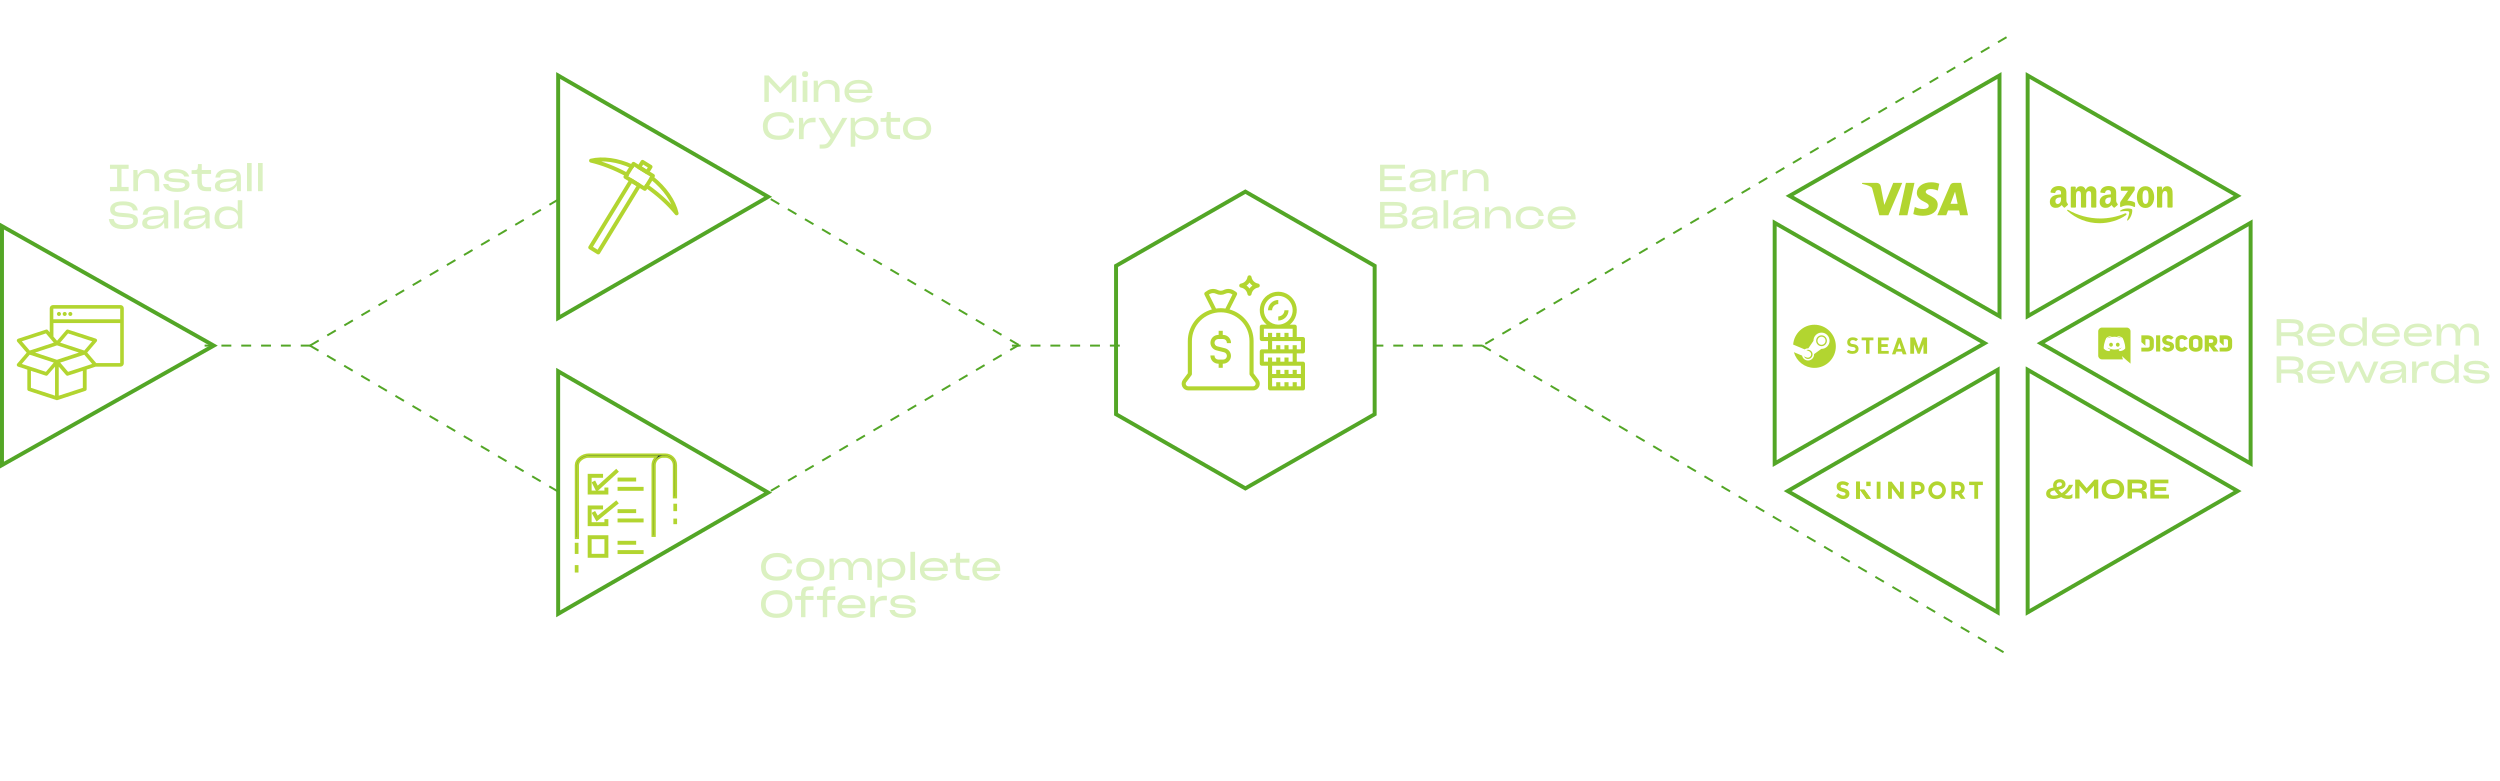 <svg xmlns="http://www.w3.org/2000/svg" width="1344" height="420" fill="none" viewBox="0 0 1344 420"><path stroke="#53A626" stroke-width="2.13" d="M1.065 250.02V121.573L114.906 185.796L1.065 250.02Z"/><path stroke="#53A626" stroke-width="2.13" d="M300.065 170.999V40.594L412.943 105.796L300.065 170.999Z"/><path stroke="#53A626" stroke-width="2.13" d="M1090.07 170.005V40.587L1202.93 105.296L1090.07 170.005Z"/><path stroke="#53A626" stroke-width="2.13" d="M1073.93 198.797L1073.93 329.203L961.057 264L1073.93 198.797Z"/><path stroke="#53A626" stroke-width="2.13" d="M1209.93 119.791L1209.93 249.209L1097.07 184.5L1209.93 119.791Z"/><path stroke="#53A626" stroke-width="2.13" d="M954.065 249.209L954.065 119.791L1066.93 184.5L954.065 249.209Z"/><path stroke="#53A626" stroke-width="2.13" d="M1090.07 329.203V198.797L1202.94 264L1090.07 329.203Z"/><path stroke="#53A626" stroke-width="2.13" d="M1074.93 40.587L1074.93 170.005L962.069 105.296L1074.93 40.587Z"/><path stroke="#53A626" stroke-width="2.13" d="M300.065 329.999V199.594L412.943 264.796L300.065 329.999Z"/><path stroke="#53A626" stroke-dasharray="5.33 5.33" stroke-width="1.065" d="M167 185.796L110 185.796"/><path stroke="#53A626" stroke-dasharray="5.33 5.33" stroke-width="1.065" d="M602 185.796L544 185.796"/><path stroke="#53A626" stroke-dasharray="5.33 5.33" stroke-width="1.065" d="M797 185.796L739 185.796"/><path stroke="#53A626" stroke-dasharray="5.33 5.33" stroke-width="1.065" d="M414.359 107.042L547.688 185.472"/><path stroke="#53A626" stroke-dasharray="5.33 5.33" stroke-width="1.065" d="M547.689 185.472L414.359 263.901"/><path stroke="#53A626" stroke-dasharray="5.33 5.33" stroke-width="1.065" d="M299.971 107.368L166.642 185.797"/><path stroke="#53A626" stroke-dasharray="5.33 5.33" stroke-width="1.065" d="M166.641 185.797L299.971 264.226"/><path stroke="#53A626" stroke-dasharray="5.33 5.33" stroke-width="1.065" d="M1078.72 20L796.869 185.797"/><path stroke="#53A626" stroke-dasharray="5.33 5.33" stroke-width="1.065" d="M796.866 185.797L1078.72 351.594"/><path stroke="#53A626" stroke-width="2.13" d="M599.984 142.913L669.5 103.024L739.016 142.913V222.68L669.5 262.568L599.984 222.68V142.913Z"/><path fill="#B2D530" d="M638.842 209.896H673.66C674.327 209.896 674.981 209.71 675.548 209.359C676.116 209.009 676.574 208.507 676.873 207.91C677.171 207.313 677.297 206.645 677.238 205.981C677.178 205.317 676.934 204.682 676.534 204.148L673.936 200.685V183.368C673.93 179.513 672.665 175.765 670.333 172.694C668.002 169.623 664.731 167.397 661.019 166.355L664.983 158.44C665.103 158.199 665.132 157.922 665.062 157.662C664.993 157.402 664.831 157.176 664.607 157.026L663.502 156.288C662.668 155.734 661.702 155.409 660.703 155.347C659.703 155.285 658.705 155.488 657.808 155.934C657.327 156.174 656.796 156.299 656.257 156.299C655.719 156.299 655.188 156.174 654.706 155.934C653.81 155.488 652.812 155.285 651.812 155.347C650.813 155.41 649.847 155.734 649.013 156.288L647.908 157.026C647.684 157.176 647.522 157.402 647.453 157.662C647.384 157.922 647.412 158.199 647.532 158.44L651.49 166.355C647.777 167.396 644.505 169.621 642.172 172.692C639.839 175.763 638.573 179.512 638.566 183.368V200.685L635.968 204.148C635.568 204.682 635.324 205.317 635.265 205.981C635.205 206.645 635.331 207.313 635.629 207.91C635.928 208.507 636.386 209.009 636.954 209.359C637.521 209.71 638.175 209.896 638.842 209.896V209.896ZM649.939 158.324L650.234 158.128C650.743 157.789 651.332 157.591 651.942 157.552C652.552 157.513 653.162 157.636 653.71 157.907C654.5 158.3 655.37 158.505 656.252 158.505C657.134 158.505 658.005 158.3 658.794 157.907C659.342 157.635 659.952 157.511 660.563 157.55C661.173 157.589 661.763 157.788 662.272 158.128L662.567 158.324L658.782 165.885C657.944 165.757 657.099 165.69 656.251 165.683C655.404 165.69 654.558 165.757 653.72 165.885L649.939 158.324ZM637.737 205.475L640.556 201.717C640.699 201.525 640.777 201.293 640.777 201.053V183.368C640.777 179.264 642.407 175.328 645.309 172.426C648.211 169.524 652.147 167.894 656.251 167.894C660.355 167.894 664.291 169.524 667.193 172.426C670.095 175.328 671.725 179.264 671.725 183.368V201.053C671.725 201.293 671.803 201.525 671.947 201.717L674.765 205.475C674.919 205.68 675.013 205.924 675.036 206.18C675.059 206.435 675.01 206.692 674.896 206.922C674.781 207.151 674.604 207.344 674.386 207.479C674.168 207.614 673.916 207.685 673.66 207.685H638.842C638.586 207.685 638.334 207.614 638.116 207.479C637.898 207.344 637.721 207.151 637.607 206.922C637.492 206.692 637.443 206.435 637.466 206.18C637.489 205.924 637.583 205.68 637.737 205.475V205.475Z"/><path fill="#B2D530" d="M700.464 181.158H697.148V175.631C697.148 175.338 697.031 175.057 696.824 174.849C696.617 174.642 696.336 174.526 696.042 174.526H693.438C695.042 173.235 696.205 171.478 696.768 169.498C697.331 167.517 697.266 165.411 696.582 163.47C695.897 161.528 694.627 159.847 692.947 158.657C691.267 157.468 689.259 156.829 687.2 156.829C685.141 156.829 683.133 157.468 681.453 158.657C679.772 159.847 678.502 161.528 677.818 163.47C677.133 165.411 677.068 167.517 677.631 169.498C678.194 171.478 679.358 173.235 680.961 174.526H678.357C678.064 174.526 677.783 174.642 677.576 174.849C677.368 175.057 677.252 175.338 677.252 175.631V182.263C677.252 182.556 677.368 182.837 677.576 183.044C677.783 183.252 678.064 183.368 678.357 183.368H681.673V187.789H678.357C678.064 187.789 677.783 187.906 677.576 188.113C677.368 188.32 677.252 188.602 677.252 188.895V195.527C677.252 195.82 677.368 196.101 677.576 196.308C677.783 196.516 678.064 196.632 678.357 196.632H681.673V208.79C681.673 209.084 681.79 209.365 681.997 209.572C682.204 209.779 682.485 209.896 682.779 209.896H700.464C700.757 209.896 701.038 209.779 701.245 209.572C701.453 209.365 701.569 209.084 701.569 208.79V195.527C701.569 195.234 701.453 194.952 701.245 194.745C701.038 194.538 700.757 194.421 700.464 194.421H697.148V190H700.464C700.757 190 701.038 189.884 701.245 189.676C701.453 189.469 701.569 189.188 701.569 188.895V182.263C701.569 181.97 701.453 181.689 701.245 181.481C701.038 181.274 700.757 181.158 700.464 181.158ZM679.463 166.788C679.463 165.258 679.916 163.762 680.767 162.49C681.617 161.217 682.825 160.226 684.239 159.64C685.653 159.055 687.208 158.901 688.709 159.2C690.21 159.498 691.589 160.235 692.671 161.317C693.753 162.399 694.49 163.778 694.788 165.279C695.087 166.78 694.934 168.336 694.348 169.749C693.762 171.163 692.771 172.372 691.498 173.222C690.226 174.072 688.73 174.526 687.2 174.526C685.148 174.523 683.182 173.707 681.731 172.257C680.281 170.806 679.465 168.84 679.463 166.788ZM679.463 176.736H694.937V181.158H692.726V178.947H690.516V181.158H688.305V178.947H686.094V181.158H683.884V178.947H681.673V181.158H679.463V176.736ZM699.358 207.685H697.148V205.475H694.937V207.685H692.726V205.475H690.516V207.685H688.305V205.475H686.094V207.685H683.884V203.264H699.358V207.685ZM699.358 201.053H697.148V198.843H694.937V201.053H692.726V198.843H690.516V201.053H688.305V198.843H686.094V201.053H683.884V196.632H699.358V201.053ZM694.937 194.421H692.726V192.211H690.516V194.421H688.305V192.211H686.094V194.421H683.884V192.211H681.673V194.421H679.463V190H694.937V194.421ZM699.358 187.789H697.148V185.579H694.937V187.789H692.726V185.579H690.516V187.789H688.305V185.579H686.094V187.789H683.884V183.368H699.358V187.789Z"/><path fill="#B2D530" d="M687.199 161.262C685.734 161.264 684.33 161.847 683.293 162.883C682.257 163.919 681.675 165.323 681.673 166.789H683.883C683.883 165.909 684.233 165.066 684.855 164.444C685.477 163.822 686.32 163.473 687.199 163.473V161.262Z"/><path fill="#B2D530" d="M690.515 166.788C690.515 167.668 690.166 168.511 689.544 169.133C688.922 169.755 688.079 170.104 687.199 170.104V172.315C688.664 172.313 690.069 171.73 691.105 170.694C692.141 169.658 692.724 168.254 692.726 166.788H690.515Z"/><path fill="#B2D530" d="M654.934 195.527H655.146V197.737H657.357V195.527H657.569C658.594 195.524 659.584 195.148 660.351 194.467C661.119 193.787 661.611 192.85 661.737 191.832C661.862 190.814 661.611 189.786 661.032 188.94C660.453 188.093 659.584 187.488 658.59 187.237L654.45 186.202C653.974 186.086 653.558 185.799 653.281 185.396C653.003 184.994 652.882 184.503 652.942 184.017C653.001 183.532 653.237 183.085 653.604 182.762C653.971 182.438 654.444 182.261 654.934 182.263H657.569C658.099 182.263 658.607 182.474 658.981 182.849C659.356 183.223 659.567 183.731 659.567 184.261V184.473H661.778V184.261C661.777 183.145 661.333 182.075 660.544 181.286C659.755 180.497 658.685 180.053 657.569 180.052H657.357V177.842H655.146V180.052H654.934C653.908 180.055 652.919 180.431 652.151 181.111C651.384 181.792 650.891 182.729 650.766 183.747C650.64 184.764 650.891 185.793 651.47 186.639C652.05 187.485 652.918 188.091 653.912 188.342L658.053 189.377C658.528 189.493 658.944 189.78 659.222 190.183C659.5 190.585 659.62 191.076 659.561 191.561C659.501 192.047 659.265 192.494 658.898 192.817C658.531 193.141 658.058 193.318 657.569 193.316H654.934C654.404 193.315 653.896 193.105 653.521 192.73C653.147 192.355 652.936 191.847 652.935 191.318V191.105H650.725V191.318C650.726 192.434 651.17 193.503 651.959 194.293C652.748 195.082 653.818 195.525 654.934 195.527V195.527Z"/><path fill="#B2D530" d="M672.815 148.921C672.771 148.663 672.638 148.43 672.438 148.261C672.239 148.092 671.986 148 671.725 148C671.464 148 671.211 148.092 671.011 148.261C670.812 148.43 670.679 148.663 670.635 148.921C670.488 149.8 670.071 150.611 669.441 151.241C668.811 151.871 668 152.288 667.121 152.435C666.864 152.478 666.63 152.612 666.461 152.811C666.293 153.011 666.2 153.263 666.2 153.525C666.2 153.786 666.293 154.039 666.461 154.238C666.63 154.438 666.864 154.571 667.121 154.615C668 154.761 668.811 155.179 669.441 155.808C670.071 156.438 670.488 157.25 670.635 158.128C670.679 158.386 670.812 158.62 671.011 158.788C671.211 158.957 671.464 159.049 671.725 159.049C671.986 159.049 672.239 158.957 672.438 158.788C672.638 158.62 672.771 158.386 672.815 158.128C672.961 157.25 673.379 156.438 674.009 155.808C674.639 155.179 675.45 154.761 676.329 154.615C676.586 154.571 676.82 154.438 676.988 154.238C677.157 154.039 677.25 153.786 677.25 153.525C677.25 153.263 677.157 153.011 676.988 152.811C676.82 152.612 676.586 152.478 676.329 152.435C675.45 152.288 674.639 151.871 674.009 151.241C673.379 150.611 672.961 149.8 672.815 148.921V148.921ZM671.725 155.103C671.294 154.49 670.76 153.956 670.146 153.525C670.76 153.094 671.294 152.56 671.725 151.946C672.156 152.56 672.69 153.094 673.303 153.525C672.69 153.956 672.156 154.49 671.725 155.103V155.103Z"/><path stroke="#B2D530" stroke-linecap="round" stroke-linejoin="round" stroke-miterlimit="10" stroke-width="2.13" d="M343.623 99.701L339.325 97.022L317.312 133.033L321.61 135.713L343.623 99.701Z"/><path stroke="#B2D530" stroke-linecap="round" stroke-linejoin="round" stroke-miterlimit="10" stroke-width="2.13" d="M349.728 89.679L345.422 87.016L343.615 89.928L347.922 92.591L349.728 89.679Z"/><path stroke="#B2D530" stroke-linecap="round" stroke-linejoin="round" stroke-miterlimit="10" stroke-width="2.13" d="M351.003 94.533L340.576 88.086L336.237 95.082L346.663 101.529L351.003 94.533Z"/><path stroke="#B2D530" stroke-linecap="round" stroke-linejoin="round" stroke-miterlimit="10" stroke-width="2.13" d="M337.051 93.907C330.382 90.314 323.762 87.781 317.748 86.362C324.043 84.893 331.967 85.935 339.802 89.491"/><path stroke="#B2D530" stroke-linecap="round" stroke-linejoin="round" stroke-miterlimit="10" stroke-width="2.13" d="M350.361 95.55C357.491 101.171 362.239 108.139 363.745 114.705C359.633 109.682 354.121 104.613 347.553 99.988"/><path fill="#0A2133" stroke="#B2D530" stroke-width="1.109" d="M310.715 250.052L310.715 250.053L310.738 289.242H309.555V250.052C309.555 248.511 310.42 247.093 311.746 246.039C313.073 244.986 314.799 244.351 316.382 244.351H322.114H330.963H357.764C359.269 244.354 360.712 244.955 361.777 246.024C362.843 247.092 363.442 248.541 363.445 250.053V252.007V260.885V267.392H362.262V250.052C362.262 248.857 361.789 247.71 360.945 246.863C360.102 246.017 358.958 245.542 357.764 245.542H356.48C355.287 245.542 354.142 246.017 353.299 246.863C352.456 247.71 351.982 248.857 351.982 250.052V288.092H350.799V250.052V250.052C350.798 248.737 351.252 247.463 352.083 246.448L352.826 245.542H351.654H316.359C315.099 245.542 313.714 246.057 312.644 246.842C311.585 247.619 310.715 248.753 310.715 250.052Z"/><path fill="#0A2133" stroke="#B2D530" stroke-width="1.109" d="M362.555 274.242V271.351H363.445V274.242H362.555Z"/><path fill="#0A2133" stroke="#B2D530" stroke-width="1.109" d="M362.555 281.242V279.351H363.445V281.242H362.555Z"/><path fill="#0A2133" stroke="#B2D530" stroke-width="1.109" d="M309.555 307.242V304.351H310.445V307.242H309.555Z"/><path fill="#0A2133" stroke="#B2D530" stroke-width="1.109" d="M309.555 297.242V292.351H310.445V297.242H309.555Z"/><path stroke="#B2D530" stroke-width="2.112" d="M346 262.796H332"/><path stroke="#B2D530" stroke-width="2.112" d="M346 279.796H332"/><path stroke="#B2D530" stroke-width="2.112" d="M346 296.796H332"/><path stroke="#B2D530" stroke-width="2.112" d="M342 257.796L332 257.796"/><path stroke="#B2D530" stroke-width="2.112" d="M342 274.796L332 274.796"/><path stroke="#B2D530" stroke-width="2.112" d="M342 291.796L332 291.796"/><path stroke="#B2D530" stroke-width="2.112" d="M326 262.096V264.796H317V255.796H324.2"/><path stroke="#B2D530" stroke-width="2.112" d="M326 279.096V281.796H317V272.796H324.2"/><path stroke="#B2D530" stroke-width="2.112" d="M326 288.796V298.796H317V288.796H326Z"/><path stroke="#B2D530" stroke-width="2.112" d="M319 258.796L321 262.796L332 252.796"/><path stroke="#B2D530" stroke-width="2.112" d="M319 275.196L321 278.796L332 269.796"/><path fill="#DBF1C1" d="M413.32 43.976L419.3 50.216H419.56L425.7 43.956V54.796H428.1V40.576H425.88L419.5 47.176L413.28 40.576H410.92V54.796H413.32V43.976ZM432.841 41.456C433.941 41.456 434.481 40.936 434.481 39.856C434.481 38.716 433.901 38.276 432.821 38.276C431.761 38.276 431.181 38.716 431.181 39.856C431.181 41.016 431.661 41.456 432.841 41.456ZM431.501 54.796H434.061V43.376H431.501V54.796ZM439.958 54.796V49.756C439.958 46.656 441.618 44.956 444.658 44.956C447.718 44.956 448.858 46.656 448.858 49.236V54.796H451.358V48.696C451.358 45.256 449.298 42.936 445.418 42.936C442.678 42.936 440.718 44.236 439.838 46.256L439.618 43.376H437.438V54.796H439.958ZM468.805 51.556H466.045C465.345 52.676 464.005 53.216 461.585 53.216C458.325 53.216 456.665 52.136 456.345 49.996H469.005V48.996C469.005 45.256 466.245 42.936 461.585 42.936C456.805 42.936 453.985 45.576 453.985 49.236C453.985 52.876 456.205 55.176 461.385 55.176C465.005 55.176 467.585 54.216 468.805 51.556ZM461.645 44.876C464.585 44.876 466.245 45.936 466.565 48.176H456.385C456.805 46.016 458.685 44.876 461.645 44.876ZM427 69.156H424.34C423.92 71.396 422.24 72.936 418.66 72.936C414.82 72.936 412.68 71.216 412.68 67.836V67.816C412.68 64.236 415.04 62.496 418.8 62.496C421.94 62.496 423.78 63.736 424.28 65.896H426.92C426.14 62.116 422.98 60.256 418.78 60.256C413.72 60.256 410.12 63.096 410.12 67.796V67.856C410.12 72.836 413.34 75.176 418.52 75.176C423.66 75.176 426.36 72.776 427 69.156ZM429.528 74.796H432.048V70.956C432.048 67.336 433.268 65.736 437.128 65.736H438.448V63.296H437.208C434.268 63.296 432.628 64.716 431.988 66.936L431.688 63.376H429.528V74.796ZM440.64 79.896H441.74C445.32 79.896 446.14 79.356 448.46 75.436L455.54 63.376H452.84L447.9 71.956L447.84 72.076L447.8 71.956L442.8 63.376H440.06L446.54 74.316L446.16 74.956C444.8 77.216 444.2 77.716 441.86 77.716H440.62L440.64 79.896ZM465.4 75.136C469.18 75.136 472.3 73.136 472.3 69.136C472.3 65.156 469.62 62.956 465.52 62.956C462.84 62.956 460.74 63.976 459.68 65.776L459.48 63.376H457.34V78.876H459.78V72.696C460.74 74.276 462.62 75.136 465.4 75.136ZM464.68 73.116C461.46 73.116 459.68 71.756 459.68 69.136C459.68 66.576 461.64 64.956 464.76 64.956C467.92 64.956 469.78 66.436 469.78 69.136C469.78 71.736 468.12 73.116 464.68 73.116ZM483.879 74.796V72.616H482.299C479.539 72.616 478.859 72.116 478.859 68.996V65.496H483.879V63.376H478.859V60.196H476.799C476.799 60.896 476.779 61.756 476.639 62.376C476.479 63.136 476.299 63.336 475.399 63.436C474.999 63.476 473.879 63.496 473.399 63.496V65.496H476.499V69.376C476.499 73.436 477.759 74.796 481.699 74.796H483.879ZM492.931 75.176C498.071 75.176 500.631 72.836 500.631 69.136C500.631 65.176 497.551 62.936 493.011 62.936C488.571 62.936 485.431 65.216 485.431 69.136C485.431 72.936 487.731 75.176 492.931 75.176ZM492.991 73.096C489.671 73.096 487.971 71.796 487.971 69.136C487.971 66.336 489.951 64.956 493.051 64.956C496.231 64.956 498.091 66.416 498.091 69.136C498.091 71.756 496.411 73.096 492.991 73.096Z"/><path fill="#DBF1C1" d="M59.12 102.796H69.16V100.496H65.32V90.796H69.16V88.576H59.12V90.796H62.96V100.496H59.12V102.796ZM74.192 102.796V97.756C74.192 94.656 75.852 92.956 78.892 92.956C81.952 92.956 83.092 94.656 83.092 97.236V102.796H85.592V96.696C85.592 93.256 83.532 90.936 79.652 90.936C76.912 90.936 74.952 92.236 74.072 94.256L73.852 91.376H71.672V102.796H74.192ZM95.279 103.176C99.799 103.176 101.899 101.516 101.899 99.356C101.899 97.016 100.279 96.216 95.359 96.016C91.419 95.856 90.619 95.556 90.619 94.516C90.619 93.576 91.539 92.776 94.339 92.776C96.859 92.776 98.559 93.336 99.059 94.916H101.739C100.879 92.136 98.459 90.936 94.339 90.936C90.219 90.936 88.199 92.536 88.199 94.696C88.199 96.916 89.999 97.776 94.539 97.916C98.519 98.056 99.439 98.336 99.439 99.396C99.439 100.436 98.479 101.216 95.399 101.216C92.699 101.216 90.999 100.716 90.519 98.936H87.679C88.299 101.956 91.019 103.176 95.279 103.176ZM113.484 102.796V100.616H111.904C109.144 100.616 108.464 100.116 108.464 96.996V93.496H113.484V91.376H108.464V88.196H106.404C106.404 88.896 106.384 89.756 106.244 90.376C106.084 91.136 105.904 91.336 105.004 91.436C104.604 91.476 103.484 91.496 103.004 91.496V93.496H106.104V97.376C106.104 101.436 107.364 102.796 111.304 102.796H113.484ZM127.244 99.656L127.484 102.796H129.524V95.276C129.524 92.236 127.424 90.936 123.024 90.936C118.604 90.936 116.164 92.336 115.784 95.436H118.344C118.584 93.616 119.864 92.776 123.224 92.776C126.224 92.776 127.144 93.776 127.144 94.716V94.736C127.144 95.716 126.224 95.896 123.284 96.076C119.624 96.296 118.244 96.616 117.144 97.256C116.044 97.856 115.524 98.776 115.524 99.976V99.996C115.524 102.056 117.024 103.176 120.264 103.176C123.984 103.176 126.284 101.636 127.244 99.656ZM120.944 101.376C118.904 101.376 118.164 100.756 118.164 99.796V99.776C118.164 99.196 118.404 98.776 118.964 98.436C119.664 97.996 120.884 97.756 123.504 97.616C125.824 97.476 126.804 97.196 127.184 96.676V97.156C127.184 99.156 124.724 101.376 120.944 101.376ZM132.786 102.796H135.286V87.636H132.786V102.796ZM138.704 102.796H141.204V87.636H138.704V102.796ZM66.98 123.196C71.9 123.196 74.16 121.496 74.16 118.616C74.16 115.716 71.88 114.836 66.84 114.556C62.72 114.336 61.68 113.936 61.68 112.556C61.68 111.136 62.94 110.356 66.04 110.356C69.18 110.356 71.12 111.076 71.48 113.096H74.1C73.52 109.816 70.88 108.256 66.08 108.256C61.5 108.256 59.2 109.976 59.2 112.616C59.2 115.496 61.34 116.356 65.74 116.636C70.16 116.896 71.68 117.036 71.68 118.796C71.68 120.276 70.28 121.036 67.04 121.036C63.5 121.036 61.6 120.236 61.16 117.776H58.5C59.08 121.516 61.4 123.196 66.98 123.196ZM88.162 119.656L88.402 122.796H90.442V115.276C90.442 112.236 88.342 110.936 83.942 110.936C79.522 110.936 77.082 112.336 76.702 115.436H79.262C79.502 113.616 80.782 112.776 84.142 112.776C87.142 112.776 88.062 113.776 88.062 114.716V114.736C88.062 115.716 87.142 115.896 84.202 116.076C80.542 116.296 79.162 116.616 78.062 117.256C76.962 117.856 76.442 118.776 76.442 119.976V119.996C76.442 122.056 77.942 123.176 81.182 123.176C84.902 123.176 87.202 121.636 88.162 119.656ZM81.862 121.376C79.822 121.376 79.082 120.756 79.082 119.796V119.776C79.082 119.196 79.322 118.776 79.882 118.436C80.582 117.996 81.802 117.756 84.422 117.616C86.742 117.476 87.722 117.196 88.102 116.676V117.156C88.102 119.156 85.642 121.376 81.862 121.376ZM93.704 122.796H96.204V107.636H93.704V122.796ZM110.428 119.656L110.668 122.796H112.708V115.276C112.708 112.236 110.608 110.936 106.208 110.936C101.788 110.936 99.347 112.336 98.968 115.436H101.528C101.768 113.616 103.048 112.776 106.408 112.776C109.408 112.776 110.328 113.776 110.328 114.716V114.736C110.328 115.716 109.408 115.896 106.468 116.076C102.808 116.296 101.428 116.616 100.327 117.256C99.228 117.856 98.707 118.776 98.707 119.976V119.996C98.707 122.056 100.208 123.176 103.448 123.176C107.168 123.176 109.468 121.636 110.428 119.656ZM104.128 121.376C102.088 121.376 101.348 120.756 101.348 119.796V119.776C101.348 119.196 101.588 118.776 102.148 118.436C102.848 117.996 104.068 117.756 106.688 117.616C109.008 117.476 109.988 117.196 110.368 116.676V117.156C110.368 119.156 107.908 121.376 104.128 121.376ZM127.909 120.336L128.109 122.796H130.249V107.636H127.809V113.596C126.769 111.876 124.769 110.956 122.249 110.956C118.109 110.956 115.329 113.196 115.329 117.156C115.329 121.316 118.169 123.136 122.189 123.136C125.049 123.136 126.989 122.136 127.909 120.336ZM122.869 121.116C119.529 121.116 117.849 119.856 117.849 117.156C117.849 114.456 119.669 112.956 122.849 112.956C125.909 112.956 127.949 114.456 127.949 117.116C127.949 119.696 126.109 121.116 122.869 121.116Z"/><path fill="#B2D530" d="M31.696 169.871C32.297 169.871 32.785 169.383 32.785 168.782C32.785 168.18 32.297 167.692 31.696 167.692C31.094 167.692 30.606 168.18 30.606 168.782C30.606 169.383 31.094 169.871 31.696 169.871Z"/><path fill="#B2D530" d="M34.783 169.871C35.384 169.871 35.872 169.383 35.872 168.782C35.872 168.18 35.384 167.692 34.783 167.692C34.181 167.692 33.693 168.18 33.693 168.782C33.693 169.383 34.181 169.871 34.783 169.871Z"/><path fill="#B2D530" d="M37.807 169.871C38.409 169.871 38.897 169.383 38.897 168.782C38.897 168.18 38.409 167.692 37.807 167.692C37.206 167.692 36.718 168.18 36.718 168.782C36.718 169.383 37.206 169.871 37.807 169.871Z"/><path fill="#B2D530" d="M64.802 164H28.488C27.52 164 26.733 164.787 26.733 165.755V178.646L25.765 177.496C25.523 177.194 25.099 177.073 24.736 177.194L9.726 182.096C9.424 182.217 9.182 182.459 9.061 182.762C9 183.065 9.061 183.428 9.242 183.67L14.326 189.601L9.242 195.532C9 195.774 8.939 196.137 9.061 196.44C9.121 196.743 9.363 196.985 9.726 197.106L14.689 198.74V209.271C14.689 209.694 14.992 210.057 15.355 210.179L30.304 215.081C30.425 215.141 30.485 215.141 30.607 215.141C30.727 215.141 30.788 215.141 30.909 215.081L45.919 210.118C46.342 209.997 46.584 209.634 46.584 209.21V198.679L51.426 197.106H64.802C65.77 197.106 66.557 196.319 66.557 195.351V165.755C66.557 164.787 65.77 164 64.802 164ZM64.62 165.937V171.626H28.67V165.937H64.62ZM11.723 183.488L24.675 179.252L28.912 184.214L15.96 188.451L11.723 183.488ZM11.723 195.653L15.96 190.69L28.912 194.927L24.675 199.89L11.723 195.653ZM29.638 212.72L16.626 208.484V199.345L24.615 201.947C24.736 202.008 24.796 202.008 24.917 202.008C25.22 202.008 25.462 201.887 25.644 201.645L29.578 197.106V212.72H29.638ZM30.607 193.414L18.865 189.54L30.667 185.667L42.408 189.54L30.607 193.414ZM32.362 184.214L36.598 179.252L49.55 183.488L45.313 188.451L32.362 184.214ZM44.587 208.484L31.575 212.72V197.106L35.509 201.645C35.69 201.887 35.993 202.008 36.235 202.008C36.356 202.008 36.417 202.008 36.538 201.947L44.527 199.345V208.484H44.587ZM36.598 199.89L32.362 194.927L45.313 190.69L49.55 195.653L36.598 199.89ZM51.668 195.108L46.887 189.54L51.971 183.609C52.213 183.367 52.273 183.004 52.152 182.701C52.092 182.399 51.85 182.157 51.487 182.036L36.598 177.194C36.235 177.073 35.811 177.194 35.569 177.496L30.667 183.186L28.73 180.946V173.684H64.62V195.169H51.668V195.108Z"/><path fill="#DBF1C1" d="M755.72 102.796V100.616H744.3V96.796H753.62V94.716H744.3V90.676H755.32V88.576H741.92V102.796H755.72ZM769.42 99.656L769.66 102.796H771.7V95.276C771.7 92.236 769.6 90.936 765.2 90.936C760.78 90.936 758.34 92.336 757.96 95.436H760.52C760.76 93.616 762.04 92.776 765.4 92.776C768.4 92.776 769.32 93.776 769.32 94.716V94.736C769.32 95.716 768.4 95.896 765.46 96.076C761.8 96.296 760.42 96.616 759.32 97.256C758.22 97.856 757.7 98.776 757.7 99.976V99.996C757.7 102.056 759.2 103.176 762.44 103.176C766.16 103.176 768.46 101.636 769.42 99.656ZM763.12 101.376C761.08 101.376 760.34 100.756 760.34 99.796V99.776C760.34 99.196 760.58 98.776 761.14 98.436C761.84 97.996 763.06 97.756 765.68 97.616C768 97.476 768.98 97.196 769.36 96.676V97.156C769.36 99.156 766.9 101.376 763.12 101.376ZM774.922 102.796H777.442V98.956C777.442 95.336 778.662 93.736 782.522 93.736H783.842V91.296H782.602C779.662 91.296 778.022 92.716 777.382 94.936L777.082 91.376H774.922V102.796ZM788.829 102.796V97.756C788.829 94.656 790.489 92.956 793.529 92.956C796.589 92.956 797.729 94.656 797.729 97.236V102.796H800.229V96.696C800.229 93.256 798.169 90.936 794.289 90.936C791.549 90.936 789.589 92.236 788.709 94.256L788.489 91.376H786.309V102.796H788.829ZM741.92 122.796H749.44C754.14 122.796 756.68 121.816 756.68 118.796V118.736C756.68 116.696 755.56 115.836 753.2 115.516C755.28 115.136 756.3 114.256 756.3 112.356V112.276C756.3 109.516 754.1 108.576 749.46 108.576H741.92V122.796ZM744.32 110.556H749.6C752.58 110.556 753.88 110.896 753.88 112.516V112.576C753.88 114.296 752.18 114.576 749.66 114.576H744.32V110.556ZM744.32 116.516H749.42C752.72 116.516 754.18 116.776 754.18 118.596V118.656C754.18 120.296 752.9 120.696 749.16 120.696H744.32V116.516ZM770.513 119.656L770.753 122.796H772.793V115.276C772.793 112.236 770.693 110.936 766.293 110.936C761.873 110.936 759.433 112.336 759.053 115.436H761.613C761.853 113.616 763.133 112.776 766.493 112.776C769.493 112.776 770.413 113.776 770.413 114.716V114.736C770.413 115.716 769.493 115.896 766.553 116.076C762.893 116.296 761.513 116.616 760.413 117.256C759.313 117.856 758.793 118.776 758.793 119.976V119.996C758.793 122.056 760.293 123.176 763.533 123.176C767.253 123.176 769.553 121.636 770.513 119.656ZM764.213 121.376C762.173 121.376 761.433 120.756 761.433 119.796V119.776C761.433 119.196 761.673 118.776 762.233 118.436C762.933 117.996 764.153 117.756 766.773 117.616C769.093 117.476 770.073 117.196 770.453 116.676V117.156C770.453 119.156 767.993 121.376 764.213 121.376ZM776.056 122.796H778.556V107.636H776.056V122.796ZM792.779 119.656L793.019 122.796H795.059V115.276C795.059 112.236 792.959 110.936 788.559 110.936C784.139 110.936 781.699 112.336 781.319 115.436H783.879C784.119 113.616 785.399 112.776 788.759 112.776C791.759 112.776 792.679 113.776 792.679 114.716V114.736C792.679 115.716 791.759 115.896 788.819 116.076C785.159 116.296 783.779 116.616 782.679 117.256C781.579 117.856 781.059 118.776 781.059 119.976V119.996C781.059 122.056 782.559 123.176 785.799 123.176C789.519 123.176 791.819 121.636 792.779 119.656ZM786.479 121.376C784.439 121.376 783.699 120.756 783.699 119.796V119.776C783.699 119.196 783.939 118.776 784.499 118.436C785.199 117.996 786.419 117.756 789.039 117.616C791.359 117.476 792.339 117.196 792.719 116.676V117.156C792.719 119.156 790.259 121.376 786.479 121.376ZM800.802 122.796V117.756C800.802 114.656 802.462 112.956 805.502 112.956C808.562 112.956 809.702 114.656 809.702 117.236V122.796H812.202V116.696C812.202 113.256 810.142 110.936 806.262 110.936C803.522 110.936 801.562 112.236 800.682 114.256L800.462 111.376H798.282V122.796H800.802ZM829.929 117.936H827.269C826.809 120.076 825.269 121.096 822.449 121.096C819.069 121.096 817.369 119.796 817.369 117.136C817.369 114.336 819.349 112.956 822.449 112.956C825.169 112.956 826.829 114.016 827.249 116.116H829.929C829.409 112.796 826.709 110.936 822.429 110.936C817.969 110.936 814.829 113.216 814.829 117.136C814.829 120.936 817.109 123.176 822.369 123.176C826.869 123.176 829.489 121.256 829.929 117.936ZM846.856 119.556H844.096C843.396 120.676 842.056 121.216 839.636 121.216C836.376 121.216 834.716 120.136 834.396 117.996H847.056V116.996C847.056 113.256 844.296 110.936 839.636 110.936C834.856 110.936 832.036 113.576 832.036 117.236C832.036 120.876 834.256 123.176 839.436 123.176C843.056 123.176 845.636 122.216 846.856 119.556ZM839.696 112.876C842.636 112.876 844.296 113.936 844.616 116.176H834.436C834.856 114.016 836.736 112.876 839.696 112.876Z"/><path fill="#DBF1C1" d="M1226.38 180.756H1231.44C1234.52 180.756 1235.48 181.516 1235.48 183.996V184.876C1235.48 185.256 1235.52 185.656 1235.8 185.796H1238.42C1238.16 185.636 1238.08 185.276 1238.08 184.896V183.996C1238.08 181.376 1237.18 180.196 1235 179.736C1237.24 179.256 1238.34 178.136 1238.34 175.936C1238.34 172.916 1236.32 171.576 1231.44 171.576H1223.92V185.796H1226.38V180.756ZM1231.32 178.636H1226.38V173.696H1231.42C1234.44 173.696 1235.8 174.196 1235.8 176.076V176.236C1235.8 178.296 1233.98 178.656 1231.32 178.636ZM1255.13 182.556H1252.37C1251.67 183.676 1250.33 184.216 1247.91 184.216C1244.65 184.216 1242.99 183.136 1242.67 180.996H1255.33V179.996C1255.33 176.256 1252.57 173.936 1247.91 173.936C1243.13 173.936 1240.31 176.576 1240.31 180.236C1240.31 183.876 1242.53 186.176 1247.71 186.176C1251.33 186.176 1253.91 185.216 1255.13 182.556ZM1247.97 175.876C1250.91 175.876 1252.57 176.936 1252.89 179.176H1242.71C1243.13 177.016 1245.01 175.876 1247.97 175.876ZM1270.09 183.336L1270.29 185.796H1272.43V170.636H1269.99V176.596C1268.95 174.876 1266.95 173.956 1264.43 173.956C1260.29 173.956 1257.51 176.196 1257.51 180.156C1257.51 184.316 1260.35 186.136 1264.37 186.136C1267.23 186.136 1269.17 185.136 1270.09 183.336ZM1265.05 184.116C1261.71 184.116 1260.03 182.856 1260.03 180.156C1260.03 177.456 1261.85 175.956 1265.03 175.956C1268.09 175.956 1270.13 177.456 1270.13 180.116C1270.13 182.696 1268.29 184.116 1265.05 184.116ZM1289.91 182.556H1287.15C1286.45 183.676 1285.11 184.216 1282.69 184.216C1279.43 184.216 1277.77 183.136 1277.45 180.996H1290.11V179.996C1290.11 176.256 1287.35 173.936 1282.69 173.936C1277.91 173.936 1275.09 176.576 1275.09 180.236C1275.09 183.876 1277.31 186.176 1282.49 186.176C1286.11 186.176 1288.69 185.216 1289.91 182.556ZM1282.75 175.876C1285.69 175.876 1287.35 176.936 1287.67 179.176H1277.49C1277.91 177.016 1279.79 175.876 1282.75 175.876ZM1307.12 182.556H1304.36C1303.66 183.676 1302.32 184.216 1299.9 184.216C1296.64 184.216 1294.98 183.136 1294.66 180.996H1307.32V179.996C1307.32 176.256 1304.56 173.936 1299.9 173.936C1295.12 173.936 1292.3 176.576 1292.3 180.236C1292.3 183.876 1294.52 186.176 1299.7 186.176C1303.32 186.176 1305.9 185.216 1307.12 182.556ZM1299.96 175.876C1302.9 175.876 1304.56 176.936 1304.88 179.176H1294.7C1295.12 177.016 1297 175.876 1299.96 175.876ZM1312.43 185.796V180.516C1312.43 177.676 1313.87 175.956 1316.45 175.956C1319.31 175.956 1320.09 177.776 1320.09 179.976V185.796H1322.59V180.276C1322.59 177.696 1323.91 175.956 1326.37 175.956C1329.19 175.956 1330.15 177.576 1330.15 180.096V185.796H1332.65V179.716C1332.65 176.216 1330.87 173.936 1327.19 173.936C1324.67 173.936 1322.89 175.276 1322.13 177.276C1321.51 175.256 1319.99 173.936 1317.23 173.936C1314.73 173.936 1313.05 175.236 1312.29 177.116L1312.07 174.376H1309.93V185.796H1312.43ZM1226.38 200.756H1231.44C1234.52 200.756 1235.48 201.516 1235.48 203.996V204.876C1235.48 205.256 1235.52 205.656 1235.8 205.796H1238.42C1238.16 205.636 1238.08 205.276 1238.08 204.896V203.996C1238.08 201.376 1237.18 200.196 1235 199.736C1237.24 199.256 1238.34 198.136 1238.34 195.936C1238.34 192.916 1236.32 191.576 1231.44 191.576H1223.92V205.796H1226.38V200.756ZM1231.32 198.636H1226.38V193.696H1231.42C1234.44 193.696 1235.8 194.196 1235.8 196.076V196.236C1235.8 198.296 1233.98 198.656 1231.32 198.636ZM1255.13 202.556H1252.37C1251.67 203.676 1250.33 204.216 1247.91 204.216C1244.65 204.216 1242.99 203.136 1242.67 200.996H1255.33V199.996C1255.33 196.256 1252.57 193.936 1247.91 193.936C1243.13 193.936 1240.31 196.576 1240.31 200.236C1240.31 203.876 1242.53 206.176 1247.71 206.176C1251.33 206.176 1253.91 205.216 1255.13 202.556ZM1247.97 195.876C1250.91 195.876 1252.57 196.936 1252.89 199.176H1242.71C1243.13 197.016 1245.01 195.876 1247.97 195.876ZM1267.5 197.016L1271.64 205.796H1273.8L1278.62 194.376H1276.12L1272.62 203.016L1268.58 194.376H1266.56L1262.18 202.936L1259.2 194.376H1256.62L1260.78 205.796H1262.96L1267.5 197.016ZM1291.22 202.656L1291.46 205.796H1293.5V198.276C1293.5 195.236 1291.4 193.936 1287 193.936C1282.58 193.936 1280.14 195.336 1279.76 198.436H1282.32C1282.56 196.616 1283.84 195.776 1287.2 195.776C1290.2 195.776 1291.12 196.776 1291.12 197.716V197.736C1291.12 198.716 1290.2 198.896 1287.26 199.076C1283.6 199.296 1282.22 199.616 1281.12 200.256C1280.02 200.856 1279.5 201.776 1279.5 202.976V202.996C1279.5 205.056 1281 206.176 1284.24 206.176C1287.96 206.176 1290.26 204.636 1291.22 202.656ZM1284.92 204.376C1282.88 204.376 1282.14 203.756 1282.14 202.796V202.776C1282.14 202.196 1282.38 201.776 1282.94 201.436C1283.64 200.996 1284.86 200.756 1287.48 200.616C1289.8 200.476 1290.78 200.196 1291.16 199.676V200.156C1291.16 202.156 1288.7 204.376 1284.92 204.376ZM1296.73 205.796H1299.25V201.956C1299.25 198.336 1300.47 196.736 1304.33 196.736H1305.65V194.296H1304.41C1301.47 194.296 1299.83 195.716 1299.19 197.936L1298.89 194.376H1296.73V205.796ZM1319.49 203.336L1319.69 205.796H1321.83V190.636H1319.39V196.596C1318.35 194.876 1316.35 193.956 1313.83 193.956C1309.69 193.956 1306.91 196.196 1306.91 200.156C1306.91 204.316 1309.75 206.136 1313.77 206.136C1316.63 206.136 1318.57 205.136 1319.49 203.336ZM1314.45 204.116C1311.11 204.116 1309.43 202.856 1309.43 200.156C1309.43 197.456 1311.25 195.956 1314.43 195.956C1317.49 195.956 1319.53 197.456 1319.53 200.116C1319.53 202.696 1317.69 204.116 1314.45 204.116ZM1331.74 206.176C1336.26 206.176 1338.36 204.516 1338.36 202.356C1338.36 200.016 1336.74 199.216 1331.82 199.016C1327.88 198.856 1327.08 198.556 1327.08 197.516C1327.08 196.576 1328 195.776 1330.8 195.776C1333.32 195.776 1335.02 196.336 1335.52 197.916H1338.2C1337.34 195.136 1334.92 193.936 1330.8 193.936C1326.68 193.936 1324.66 195.536 1324.66 197.696C1324.66 199.916 1326.46 200.776 1331 200.916C1334.98 201.056 1335.9 201.336 1335.9 202.396C1335.9 203.436 1334.94 204.216 1331.86 204.216C1329.16 204.216 1327.46 203.716 1326.98 201.936H1324.14C1324.76 204.956 1327.48 206.176 1331.74 206.176Z"/><path fill="#DBF1C1" d="M426 306.156H423.34C422.92 308.396 421.24 309.936 417.66 309.936C413.82 309.936 411.68 308.216 411.68 304.836V304.816C411.68 301.236 414.04 299.496 417.8 299.496C420.94 299.496 422.78 300.736 423.28 302.896H425.92C425.14 299.116 421.98 297.256 417.78 297.256C412.72 297.256 409.12 300.096 409.12 304.796V304.856C409.12 309.836 412.34 312.176 417.52 312.176C422.66 312.176 425.36 309.776 426 306.156ZM435.524 312.176C440.664 312.176 443.224 309.836 443.224 306.136C443.224 302.176 440.144 299.936 435.604 299.936C431.164 299.936 428.024 302.216 428.024 306.136C428.024 309.936 430.324 312.176 435.524 312.176ZM435.584 310.096C432.264 310.096 430.564 308.796 430.564 306.136C430.564 303.336 432.544 301.956 435.644 301.956C438.824 301.956 440.684 303.416 440.684 306.136C440.684 308.756 439.004 310.096 435.584 310.096ZM448.45 311.796V306.516C448.45 303.676 449.89 301.956 452.47 301.956C455.33 301.956 456.11 303.776 456.11 305.976V311.796H458.61V306.276C458.61 303.696 459.93 301.956 462.39 301.956C465.21 301.956 466.17 303.576 466.17 306.096V311.796H468.67V305.716C468.67 302.216 466.89 299.936 463.21 299.936C460.69 299.936 458.91 301.276 458.15 303.276C457.53 301.256 456.01 299.936 453.25 299.936C450.75 299.936 449.07 301.236 448.31 303.116L448.09 300.376H445.95V311.796H448.45ZM479.81 312.136C483.59 312.136 486.71 310.136 486.71 306.136C486.71 302.156 484.03 299.956 479.93 299.956C477.25 299.956 475.15 300.976 474.09 302.776L473.89 300.376H471.75V315.876H474.19V309.696C475.15 311.276 477.03 312.136 479.81 312.136ZM479.09 310.116C475.87 310.116 474.09 308.756 474.09 306.136C474.09 303.576 476.05 301.956 479.17 301.956C482.33 301.956 484.19 303.436 484.19 306.136C484.19 308.736 482.53 310.116 479.09 310.116ZM489.447 311.796H491.947V296.636H489.447V311.796ZM509.368 308.556H506.608C505.908 309.676 504.568 310.216 502.148 310.216C498.888 310.216 497.228 309.136 496.908 306.996H509.568V305.996C509.568 302.256 506.808 299.936 502.148 299.936C497.368 299.936 494.548 302.576 494.548 306.236C494.548 309.876 496.768 312.176 501.948 312.176C505.568 312.176 508.148 311.216 509.368 308.556ZM502.208 301.876C505.148 301.876 506.808 302.936 507.128 305.176H496.948C497.368 303.016 499.248 301.876 502.208 301.876ZM521.16 311.796V309.616H519.58C516.82 309.616 516.14 309.116 516.14 305.996V302.496H521.16V300.376H516.14V297.196H514.08C514.08 297.896 514.06 298.756 513.92 299.376C513.76 300.136 513.58 300.336 512.68 300.436C512.28 300.476 511.16 300.496 510.68 300.496V302.496H513.78V306.376C513.78 310.436 515.04 311.796 518.98 311.796H521.16ZM537.532 308.556H534.772C534.072 309.676 532.732 310.216 530.312 310.216C527.052 310.216 525.392 309.136 525.072 306.996H537.732V305.996C537.732 302.256 534.972 299.936 530.312 299.936C525.532 299.936 522.712 302.576 522.712 306.236C522.712 309.876 524.932 312.176 530.112 312.176C533.732 312.176 536.312 311.216 537.532 308.556ZM530.372 301.876C533.312 301.876 534.972 302.936 535.292 305.176H525.112C525.532 303.016 527.412 301.876 530.372 301.876ZM417.52 332.176C422.36 332.176 426 329.796 426 324.856V324.756C426 319.896 422.34 317.256 417.52 317.256C412.68 317.256 409.1 319.976 409.1 324.776V324.836C409.1 329.876 412.6 332.176 417.52 332.176ZM417.5 329.936C414 329.936 411.64 328.296 411.64 324.836V324.816C411.64 321.176 413.92 319.496 417.52 319.496C421.1 319.496 423.46 321.116 423.46 324.836C423.46 328.496 421.02 329.936 417.5 329.936ZM433.017 322.476H437.357V320.376H433.017V319.896C433.017 317.616 433.557 317.236 435.577 317.236H437.357V315.256H435.357C431.797 315.256 430.637 316.216 430.637 319.916V320.376H427.497V322.476H430.637V331.796H432.997L433.017 322.476ZM444.716 322.476H449.056V320.376H444.716V319.896C444.716 317.616 445.256 317.236 447.276 317.236H449.056V315.256H447.056C443.496 315.256 442.336 316.216 442.336 319.916V320.376H439.196V322.476H442.336V331.796H444.696L444.716 322.476ZM465.051 328.556H462.291C461.591 329.676 460.251 330.216 457.831 330.216C454.571 330.216 452.911 329.136 452.591 326.996H465.251V325.996C465.251 322.256 462.491 319.936 457.831 319.936C453.051 319.936 450.231 322.576 450.231 326.236C450.231 329.876 452.451 332.176 457.631 332.176C461.251 332.176 463.831 331.216 465.051 328.556ZM457.891 321.876C460.831 321.876 462.491 322.936 462.811 325.176H452.631C453.051 323.016 454.931 321.876 457.891 321.876ZM467.864 331.796H470.384V327.956C470.384 324.336 471.604 322.736 475.464 322.736H476.784V320.296H475.544C472.604 320.296 470.964 321.716 470.324 323.936L470.024 320.376H467.864V331.796ZM485.768 332.176C490.288 332.176 492.388 330.516 492.388 328.356C492.388 326.016 490.768 325.216 485.848 325.016C481.908 324.856 481.108 324.556 481.108 323.516C481.108 322.576 482.028 321.776 484.828 321.776C487.348 321.776 489.048 322.336 489.548 323.916H492.228C491.368 321.136 488.948 319.936 484.828 319.936C480.708 319.936 478.688 321.536 478.688 323.696C478.688 325.916 480.488 326.776 485.028 326.916C489.008 327.056 489.928 327.336 489.928 328.396C489.928 329.436 488.968 330.216 485.888 330.216C483.188 330.216 481.488 329.716 481.008 327.936H478.168C478.788 330.956 481.508 332.176 485.768 332.176Z"/><path fill="#B2D530" d="M975.455 174.578C969.417 174.578 964.469 179.276 964 185.245L970.16 187.816C970.683 187.455 971.312 187.246 971.991 187.246C972.052 187.246 972.113 187.248 972.172 187.252L974.912 183.243V183.186C974.912 180.774 976.857 178.813 979.246 178.813C981.637 178.813 983.58 180.776 983.58 183.186C983.58 185.599 981.635 187.561 979.246 187.561C979.213 187.561 979.181 187.561 979.148 187.559L975.242 190.372C975.244 190.424 975.246 190.477 975.246 190.528C975.246 192.339 973.786 193.812 971.993 193.812C970.419 193.812 969.101 192.678 968.803 191.175L964.395 189.339C965.76 194.207 970.192 197.777 975.453 197.777C981.801 197.777 986.947 192.584 986.947 186.179C986.949 179.772 981.803 174.578 975.455 174.578ZM971.202 192.177L969.79 191.587C970.04 192.114 970.472 192.554 971.048 192.795C972.291 193.317 973.723 192.724 974.24 191.469C974.49 190.861 974.492 190.193 974.244 189.583C973.995 188.974 973.526 188.5 972.926 188.246C972.328 187.995 971.687 188.005 971.125 188.218L972.585 188.828C973.502 189.212 973.934 190.276 973.553 191.199C973.173 192.126 972.119 192.562 971.202 192.177ZM982.136 183.188C982.136 181.58 980.84 180.273 979.248 180.273C977.656 180.273 976.36 181.58 976.36 183.188C976.36 184.796 977.656 186.102 979.248 186.102C980.84 186.102 982.136 184.794 982.136 183.188ZM977.082 183.182C977.082 181.973 978.055 180.993 979.252 180.993C980.452 180.993 981.422 181.973 981.422 183.182C981.422 184.391 980.45 185.372 979.252 185.372C978.055 185.372 977.082 184.391 977.082 183.182Z"/><path fill="#B2D530" d="M1036 190.161H1034.04V185.084L1032.12 190.161H1030.94L1029.02 185.084V190.161H1026.95V181.434H1029.39L1031.53 187.366L1033.68 181.434H1036V190.161Z"/><path fill="#B2D530" d="M1021.8 181.551H1020.29L1017.12 190.485H1018.97L1019.5 189.027H1022.41L1022.94 190.485H1024.97L1021.8 181.551ZM1020.03 187.569L1021.09 184.395L1022.14 187.569H1020.03Z"/><path fill="#B2D530" d="M1015.38 190.161H1009.57V181.434H1015.38V182.941H1011.42V185.005H1014.86V186.512H1011.42V188.654H1015.38V190.161Z"/><path fill="#B2D530" d="M1007.15 182.941H1005.04V190.161H1003.19V182.941H1000.81V181.434H1007.15V182.941Z"/><path fill="#B2D530" d="M999.15 187.595C999.15 189.394 997.564 190.213 995.976 190.238C994.39 190.238 993.332 189.867 992.802 189.074L993.859 187.989C994.388 188.465 994.916 188.729 995.974 188.729C997.031 188.729 997.56 188.358 997.56 187.644C997.56 186.983 997.031 186.691 996.502 186.587L995.445 186.455C993.859 186.244 993.066 185.423 993.066 183.995C993.066 183.202 993.33 182.567 993.859 182.064C994.388 181.588 995.181 181.35 995.974 181.35C997.295 181.35 998.088 181.693 998.883 182.354L997.826 183.439C997.297 183.042 996.769 182.831 995.976 182.831C995.183 182.884 994.654 183.174 994.654 183.942C994.654 184.549 995.183 184.841 995.711 184.894L996.769 185.052C998.092 185.216 999.15 186.115 999.15 187.595Z"/><path fill="#B2D530" d="M1030.48 103.754C1030.45 106.262 1032.76 107.66 1034.51 108.493C1036.3 109.346 1036.91 109.893 1036.9 110.657C1036.89 111.825 1035.47 112.341 1034.14 112.361C1031.83 112.396 1030.48 111.75 1029.41 111.261L1028.58 115.076C1029.65 115.56 1031.64 115.982 1033.7 116C1038.54 116 1041.7 113.665 1041.72 110.044C1041.74 105.449 1035.22 105.196 1035.26 103.142C1035.28 102.519 1035.89 101.854 1037.22 101.685C1037.88 101.599 1039.7 101.534 1041.76 102.464L1042.57 98.773C1041.46 98.379 1040.03 98 1038.26 98C1033.71 98 1030.5 100.367 1030.48 103.754ZM1050.35 98.318C1049.47 98.318 1048.72 98.822 1048.39 99.594L1041.48 115.728H1046.31L1047.27 113.129H1053.18L1053.74 115.728H1058L1054.28 98.318H1050.35ZM1051.03 103.021L1052.42 109.559H1048.6L1051.03 103.021ZM1024.62 98.318L1020.81 115.728H1025.41L1029.22 98.318H1024.62ZM1017.8 98.318L1013.01 110.168L1011.07 100.092C1010.84 98.967 1009.95 98.318 1008.95 98.318H1001.11L1001 98.823C1002.61 99.165 1004.44 99.715 1005.54 100.304C1006.22 100.665 1006.42 100.979 1006.64 101.835L1010.31 115.728H1015.18L1022.64 98.318H1017.8Z"/><path fill="#B2D530" d="M1142.94 115.641C1139.11 118.483 1133.55 120.002 1128.76 120.002C1122.05 120.002 1116.01 117.505 1111.44 113.354C1111.08 113.027 1111.4 112.583 1111.83 112.838C1116.77 115.723 1122.87 117.46 1129.17 117.46C1133.42 117.46 1138.09 116.576 1142.39 114.741C1143.04 114.463 1143.58 115.167 1142.94 115.641Z"/><path fill="#B2D530" d="M1144.54 113.807C1144.05 113.178 1141.3 113.509 1140.06 113.656C1139.69 113.701 1139.63 113.372 1139.97 113.136C1142.16 111.585 1145.76 112.032 1146.18 112.552C1146.6 113.076 1146.07 116.702 1144.01 118.431C1143.69 118.696 1143.39 118.554 1143.53 118.202C1143.99 117.042 1145.03 114.44 1144.54 113.807Z"/><path fill="#B2D530" d="M1140.15 102.184V100.676C1140.15 100.447 1140.32 100.294 1140.53 100.294H1147.24C1147.46 100.294 1147.63 100.451 1147.63 100.676V101.967C1147.63 102.184 1147.45 102.467 1147.12 102.915L1143.65 107.91C1144.94 107.879 1146.31 108.072 1147.48 108.735C1147.74 108.886 1147.81 109.104 1147.83 109.323V110.932C1147.83 111.152 1147.59 111.408 1147.34 111.275C1145.27 110.186 1142.53 110.068 1140.25 111.286C1140.01 111.414 1139.77 111.159 1139.77 110.939V109.412C1139.77 109.166 1139.77 108.748 1140.02 108.375L1144.05 102.562H1140.54C1140.32 102.562 1140.15 102.409 1140.15 102.184Z"/><path fill="#B2D530" d="M1115.66 111.594H1113.61C1113.42 111.579 1113.26 111.432 1113.25 111.245V100.702C1113.25 100.491 1113.42 100.324 1113.64 100.324H1115.55C1115.75 100.333 1115.9 100.485 1115.92 100.676V102.055H1115.96C1116.45 100.722 1117.39 100.102 1118.65 100.102C1119.92 100.102 1120.72 100.724 1121.3 102.055C1121.79 100.724 1122.91 100.102 1124.12 100.102C1124.97 100.102 1125.91 100.456 1126.48 101.255C1127.13 102.142 1127 103.429 1127 104.56L1126.99 111.214C1126.99 111.425 1126.82 111.596 1126.6 111.596H1124.56C1124.36 111.581 1124.19 111.416 1124.19 111.214V105.624C1124.19 105.179 1124.23 104.069 1124.13 103.648C1123.98 102.94 1123.53 102.74 1122.93 102.74C1122.44 102.74 1121.92 103.073 1121.71 103.604C1121.5 104.135 1121.52 105.026 1121.52 105.624V111.212C1121.52 111.423 1121.35 111.594 1121.13 111.594H1119.09C1118.89 111.579 1118.72 111.414 1118.72 111.212L1118.72 105.624C1118.72 104.448 1118.91 102.718 1117.46 102.718C1115.99 102.718 1116.05 104.406 1116.05 105.624V111.212C1116.05 111.423 1115.88 111.594 1115.66 111.594Z"/><path fill="#B2D530" d="M1153.41 100.102C1156.44 100.102 1158.08 102.718 1158.08 106.048C1158.08 109.263 1156.27 111.814 1153.41 111.814C1150.43 111.814 1148.81 109.197 1148.81 105.935C1148.81 102.653 1150.45 100.102 1153.41 100.102ZM1153.43 102.253C1151.92 102.253 1151.83 104.315 1151.83 105.6C1151.83 106.89 1151.81 109.639 1153.41 109.639C1154.99 109.639 1155.07 107.421 1155.07 106.068C1155.07 105.179 1155.03 104.115 1154.77 103.271C1154.53 102.54 1154.08 102.253 1153.43 102.253Z"/><path fill="#B2D530" d="M1162.01 111.594H1159.98C1159.77 111.579 1159.61 111.414 1159.61 111.212L1159.61 100.667C1159.63 100.475 1159.79 100.324 1160 100.324H1161.9C1162.07 100.333 1162.22 100.453 1162.26 100.618V102.231H1162.3C1162.87 100.789 1163.67 100.102 1165.08 100.102C1166 100.102 1166.89 100.435 1167.47 101.344C1168 102.187 1168 103.606 1168 104.626V111.263C1167.98 111.448 1167.81 111.596 1167.61 111.596H1165.56C1165.37 111.581 1165.22 111.443 1165.2 111.263V105.535C1165.2 104.382 1165.33 102.695 1163.92 102.695C1163.42 102.695 1162.96 103.029 1162.74 103.538C1162.45 104.182 1162.41 104.824 1162.41 105.535V111.212C1162.41 111.423 1162.23 111.594 1162.01 111.594Z"/><path fill="#B2D530" d="M1138.43 109.661C1138.06 109.141 1137.66 108.719 1137.66 107.757V104.557C1137.66 103.202 1137.76 101.957 1136.77 101.024C1135.98 100.265 1134.68 100 1133.69 100C1131.75 100 1129.58 100.727 1129.12 103.144C1129.07 103.4 1129.26 103.537 1129.43 103.575L1131.41 103.789C1131.59 103.78 1131.73 103.599 1131.76 103.413C1131.93 102.58 1132.62 102.18 1133.4 102.18C1133.83 102.18 1134.3 102.337 1134.55 102.715C1134.84 103.137 1134.8 103.715 1134.8 104.202V104.468C1133.61 104.604 1132.07 104.69 1130.96 105.18C1129.68 105.735 1128.78 106.87 1128.78 108.537C1128.78 110.672 1130.12 111.737 1131.84 111.737C1133.29 111.737 1134.08 111.394 1135.2 110.245C1135.57 110.785 1135.7 111.048 1136.37 111.614C1136.53 111.694 1136.72 111.687 1136.86 111.565L1136.86 111.57C1137.27 111.206 1138.01 110.556 1138.43 110.206C1138.59 110.068 1138.56 109.846 1138.43 109.661ZM1134.42 108.737C1134.09 109.315 1133.57 109.67 1133 109.67C1132.22 109.67 1131.76 109.07 1131.76 108.183C1131.76 106.431 1133.32 106.113 1134.8 106.113V106.559C1134.8 107.359 1134.82 108.026 1134.42 108.737Z"/><path fill="#B2D530" d="M1111.66 109.661C1111.28 109.141 1110.89 108.719 1110.89 107.757V104.557C1110.89 103.202 1110.98 101.957 1109.99 101.024C1109.2 100.265 1107.9 100 1106.91 100C1104.97 100 1102.8 100.727 1102.34 103.144C1102.3 103.4 1102.48 103.537 1102.65 103.575L1104.63 103.789C1104.81 103.78 1104.95 103.599 1104.98 103.413C1105.15 102.58 1105.84 102.18 1106.62 102.18C1107.04 102.18 1107.52 102.337 1107.77 102.715C1108.05 103.137 1108.02 103.715 1108.02 104.202V104.468C1106.83 104.604 1105.29 104.69 1104.18 105.18C1102.9 105.735 1102 106.87 1102 108.537C1102 110.672 1103.34 111.737 1105.06 111.737C1106.51 111.737 1107.3 111.394 1108.42 110.245C1108.8 110.785 1108.92 111.048 1109.6 111.614C1109.75 111.694 1109.94 111.687 1110.08 111.565L1110.08 111.57C1110.49 111.206 1111.23 110.556 1111.65 110.206C1111.82 110.068 1111.79 109.846 1111.66 109.661ZM1107.64 108.737C1107.31 109.315 1106.8 109.67 1106.22 109.67C1105.44 109.67 1104.98 109.07 1104.98 108.183C1104.98 106.431 1106.54 106.113 1108.02 106.113V106.559C1108.02 107.359 1108.04 108.026 1107.64 108.737Z"/><path fill="#B2D530" d="M1138.51 184.236C1137.94 184.236 1137.5 184.715 1137.5 185.311C1137.5 185.907 1137.95 186.386 1138.51 186.386C1139.07 186.386 1139.52 185.907 1139.52 185.311C1139.52 184.715 1139.06 184.236 1138.51 184.236ZM1134.89 184.236C1134.32 184.236 1133.88 184.715 1133.88 185.311C1133.88 185.907 1134.33 186.386 1134.89 186.386C1135.45 186.386 1135.9 185.907 1135.9 185.311C1135.91 184.715 1135.45 184.236 1134.89 184.236Z"/><path fill="#B2D530" d="M1143.33 176.103H1130.03C1128.91 176.103 1128 177.002 1128 178.107V191.206C1128 192.31 1128.91 193.21 1130.03 193.21H1141.29L1140.76 191.421L1142.03 192.574L1143.23 193.66L1145.37 195.488V178.107C1145.36 177.002 1144.45 176.103 1143.33 176.103ZM1139.5 188.762C1139.5 188.762 1139.14 188.342 1138.85 187.98C1140.15 187.618 1140.64 186.826 1140.64 186.826C1140.23 187.09 1139.85 187.276 1139.5 187.403C1139 187.608 1138.53 187.735 1138.06 187.823C1137.11 187.999 1136.24 187.951 1135.49 187.814C1134.93 187.706 1134.44 187.56 1134.03 187.393C1133.8 187.305 1133.56 187.198 1133.31 187.061C1133.28 187.041 1133.25 187.032 1133.22 187.012C1133.2 187.002 1133.19 186.993 1133.18 186.993C1133 186.895 1132.9 186.826 1132.9 186.826C1132.9 186.826 1133.38 187.599 1134.64 187.97C1134.34 188.342 1133.97 188.772 1133.97 188.772C1131.78 188.703 1130.95 187.296 1130.95 187.296C1130.95 184.177 1132.38 181.645 1132.38 181.645C1133.8 180.599 1135.15 180.629 1135.15 180.629L1135.25 180.746C1133.47 181.245 1132.65 182.017 1132.65 182.017C1132.65 182.017 1132.87 181.899 1133.24 181.743C1134.3 181.284 1135.14 181.166 1135.49 181.127C1135.55 181.117 1135.6 181.108 1135.66 181.108C1136.27 181.029 1136.95 181.01 1137.66 181.088C1138.61 181.196 1139.62 181.469 1140.65 182.017C1140.65 182.017 1139.87 181.284 1138.18 180.785L1138.32 180.629C1138.32 180.629 1139.68 180.599 1141.1 181.645C1141.1 181.645 1142.53 184.177 1142.53 187.296C1142.53 187.286 1141.69 188.694 1139.5 188.762ZM1154.48 180.286H1151.19V183.933L1153.38 185.878V182.339H1154.55C1155.3 182.339 1155.66 182.691 1155.66 183.258V185.966C1155.66 186.533 1155.32 186.914 1154.55 186.914H1151.18V188.977H1154.47C1156.24 188.987 1157.9 188.117 1157.9 186.123V183.209C1157.91 181.176 1156.25 180.286 1154.48 180.286ZM1171.75 186.123V183.131C1171.75 182.056 1173.71 181.811 1174.31 182.887L1176.13 182.163C1175.41 180.619 1174.11 180.169 1173.03 180.169C1171.26 180.169 1169.52 181.176 1169.52 183.131V186.123C1169.52 188.097 1171.26 189.085 1172.99 189.085C1174.1 189.085 1175.43 188.547 1176.17 187.139L1174.22 186.259C1173.74 187.462 1171.75 187.169 1171.75 186.123ZM1165.75 183.542C1165.06 183.395 1164.61 183.151 1164.58 182.73C1164.62 181.724 1166.19 181.684 1167.12 182.652L1168.57 181.548C1167.66 180.453 1166.63 180.159 1165.57 180.159C1163.95 180.159 1162.38 181.059 1162.38 182.76C1162.38 184.412 1163.67 185.301 1165.09 185.516C1165.82 185.614 1166.62 185.898 1166.6 186.386C1166.54 187.315 1164.6 187.266 1163.71 186.211L1162.3 187.511C1163.13 188.557 1164.25 189.085 1165.3 189.085C1166.92 189.085 1168.71 188.166 1168.78 186.484C1168.88 184.363 1167.31 183.825 1165.75 183.542ZM1159.1 188.967H1161.32V180.286H1159.1V188.967ZM1196.58 180.286H1193.28V183.933L1195.48 185.878V182.339H1196.65C1197.39 182.339 1197.76 182.691 1197.76 183.258V185.966C1197.76 186.533 1197.41 186.914 1196.65 186.914H1193.27V188.977H1196.58C1198.34 188.987 1200 188.117 1200 186.123V183.209C1200 181.176 1198.34 180.286 1196.58 180.286ZM1180.41 180.169C1178.59 180.169 1176.77 181.147 1176.77 183.151V186.113C1176.77 188.097 1178.6 189.094 1180.43 189.094C1182.26 189.094 1184.07 188.097 1184.07 186.113V183.151C1184.07 181.157 1182.24 180.169 1180.41 180.169ZM1181.84 186.113C1181.84 186.738 1181.13 187.061 1180.42 187.061C1179.71 187.061 1178.99 186.758 1178.99 186.113V183.151C1178.99 182.515 1179.69 182.173 1180.38 182.173C1181.11 182.173 1181.84 182.476 1181.84 183.151V186.113ZM1192.05 183.151C1192 181.117 1190.59 180.296 1188.78 180.296H1185.25V188.977H1187.51V186.22H1187.9L1189.95 188.977H1192.73L1190.33 185.995C1191.39 185.663 1192.05 184.754 1192.05 183.151ZM1188.82 184.324H1187.51V182.339H1188.82C1190.22 182.339 1190.22 184.324 1188.82 184.324Z"/><path fill="#B2D530" d="M1105.65 260.853C1105.65 259.954 1106.23 259.312 1107.26 259.312C1108.03 259.312 1108.5 259.669 1108.5 260.282C1108.5 261.081 1108.02 261.566 1105.78 261.837C1105.69 261.524 1105.65 261.195 1105.65 260.853ZM1104.24 266.431C1102.87 266.431 1102.17 266.017 1102.17 265.204C1102.2 264.419 1102.7 263.906 1104.55 263.621C1104.92 264.262 1105.39 264.862 1105.91 265.375C1106.13 265.603 1106.36 265.817 1106.58 266.017C1105.81 266.274 1105.02 266.431 1104.24 266.431ZM1112 268.228C1112.95 268.228 1113.71 267.986 1114.12 267.586V265.504C1113.64 266.003 1113.05 266.374 1111.9 266.374C1111.26 266.374 1110.67 266.274 1110.09 266.074C1111.85 264.805 1113.47 263.007 1114.49 260.639H1112.25C1111.54 262.394 1110.11 264.034 1108.4 265.118C1108.06 264.847 1107.72 264.548 1107.36 264.191C1107.06 263.892 1106.79 263.592 1106.58 263.307C1109.4 262.779 1110.41 261.88 1110.41 260.297C1110.41 258.813 1109.29 257.615 1107.36 257.615C1105.32 257.615 1103.74 258.87 1103.74 260.996C1103.74 261.352 1103.79 261.737 1103.89 262.108C1101.08 262.551 1100.01 263.663 1100.01 265.461C1100.01 267.272 1101.6 268.257 1104.11 268.257C1105.26 268.257 1106.69 267.914 1108.12 267.23C1109.36 268.029 1110.46 268.228 1112 268.228ZM1121.65 265.432H1121.82L1125.72 261.138V268H1128.03V257.829H1125.94L1121.81 262.451L1117.86 257.829H1115.62V268H1117.93V261.181L1121.65 265.432ZM1135.89 268.285C1139.46 268.285 1141.98 266.573 1141.98 263.036V262.936C1141.98 259.484 1139.39 257.572 1135.88 257.572C1132.37 257.572 1129.81 259.541 1129.81 262.95V263.021C1129.81 266.673 1132.24 268.285 1135.89 268.285ZM1135.88 266.117C1133.62 266.117 1132.28 265.133 1132.28 263.007V262.993C1132.28 260.682 1133.62 259.726 1135.89 259.726C1138.13 259.726 1139.51 260.611 1139.51 263.007V263.021C1139.51 265.318 1138.13 266.117 1135.88 266.117ZM1149.09 259.854C1150.89 259.854 1151.7 260.04 1151.7 261.181V261.367C1151.7 262.579 1150.59 262.679 1149.01 262.679H1146.15V259.854H1149.09ZM1149.02 264.719C1150.95 264.719 1151.56 265.161 1151.56 266.688V267.315C1151.56 267.586 1151.59 267.9 1151.84 268H1154.34C1154.13 267.872 1154.1 267.586 1154.1 267.344V266.673C1154.1 264.876 1153.43 264.063 1151.94 263.735C1153.46 263.364 1154.17 262.565 1154.17 261.038C1154.17 258.813 1152.7 257.829 1149.12 257.829H1143.77V268H1146.15V264.719H1149.02ZM1166.02 265.917H1158.3V263.906H1164.58V261.894H1158.3V259.84H1165.72V257.829H1156V268H1166.02V265.917Z"/><path fill="#B2D530" d="M1002.34 263.251L1005.82 268.166H1003.36L999.88 263.251H1002.34ZM999.88 258.938V268.166H997.838V258.938H999.88Z"/><path fill="#B2D530" d="M1003.3 261.329H1005.66V258.938H1003.3V261.329Z"/><path fill="#B2D530" d="M1008.92 268.166H1010.96V258.937H1008.92V268.166ZM1021.43 264.879V258.937H1023.47V268.166H1021.43L1017.08 262.389V268.166H1015.03V258.937H1016.94L1021.42 264.879H1021.43ZM993.527 263.601C994.003 264.038 994.241 264.66 994.241 265.49C994.241 266.309 993.938 266.987 993.322 267.5C992.706 268.013 991.906 268.275 990.901 268.275C989.464 268.275 988.156 267.729 987 266.648L988.21 265.119C989.194 265.993 990.112 266.43 990.945 266.43C991.323 266.43 991.615 266.353 991.831 266.189C992.047 266.036 992.155 265.807 992.155 265.534C992.155 265.261 992.047 265.043 991.82 264.879C991.593 264.715 991.139 264.551 990.469 264.387C989.399 264.136 988.632 263.798 988.135 263.393C987.648 262.989 987.4 262.345 987.4 261.471C987.4 260.587 987.702 259.92 988.329 259.44C988.945 258.97 989.723 258.73 990.653 258.73C991.269 258.73 991.874 258.839 992.479 259.047C993.084 259.254 993.614 259.56 994.068 259.942L993.041 261.449C992.252 260.849 991.431 260.543 990.588 260.543C990.253 260.543 989.983 260.619 989.788 260.783C989.594 260.947 989.496 261.155 989.496 261.428C989.496 261.701 989.615 261.908 989.853 262.072C990.102 262.225 990.653 262.411 991.517 262.629C992.382 262.847 993.052 263.175 993.527 263.601ZM1041.37 268.341C1038.76 268.352 1036.64 266.222 1036.64 263.568C1036.63 260.903 1038.74 258.763 1041.37 258.763C1044.01 258.763 1046.11 260.903 1046.11 263.568C1046.11 266.211 1044 268.352 1041.37 268.341ZM1041.38 260.772C1039.87 260.772 1038.64 262.017 1038.63 263.546C1038.61 265.086 1039.86 266.364 1041.37 266.364C1042.88 266.364 1044.14 265.086 1044.13 263.546C1044.13 262.006 1042.89 260.761 1041.38 260.772ZM1066 260.761H1063.43V268.166H1061.39V260.761H1058.6V258.948H1066V260.761ZM1030.78 258.948H1027.53V268.166H1029.57V265.763H1030.9C1033.25 265.763 1034.68 264.486 1034.68 262.258C1034.68 260.15 1033.21 258.948 1030.78 258.948ZM1032.72 262.356C1032.72 263.055 1032.33 263.961 1030.75 263.961H1029.58V260.761H1030.63C1032.4 260.761 1032.72 261.657 1032.72 262.356ZM1002.35 263.251L1005.83 268.166H1003.36L999.882 263.251H1002.35ZM999.882 258.937V268.166H997.84V258.937H999.882ZM1054.24 268.166H1056.62L1054.58 265.283C1055.63 264.726 1056.21 263.688 1056.21 262.258C1056.21 260.15 1054.74 258.948 1052.32 258.948L1049.05 258.937V268.166H1051.1V265.763H1052.53L1054.24 268.166ZM1051.11 263.961V260.772H1052.16C1053.93 260.772 1054.25 261.679 1054.25 262.367C1054.25 263.055 1053.86 263.961 1052.27 263.961H1051.11Z"/></svg>